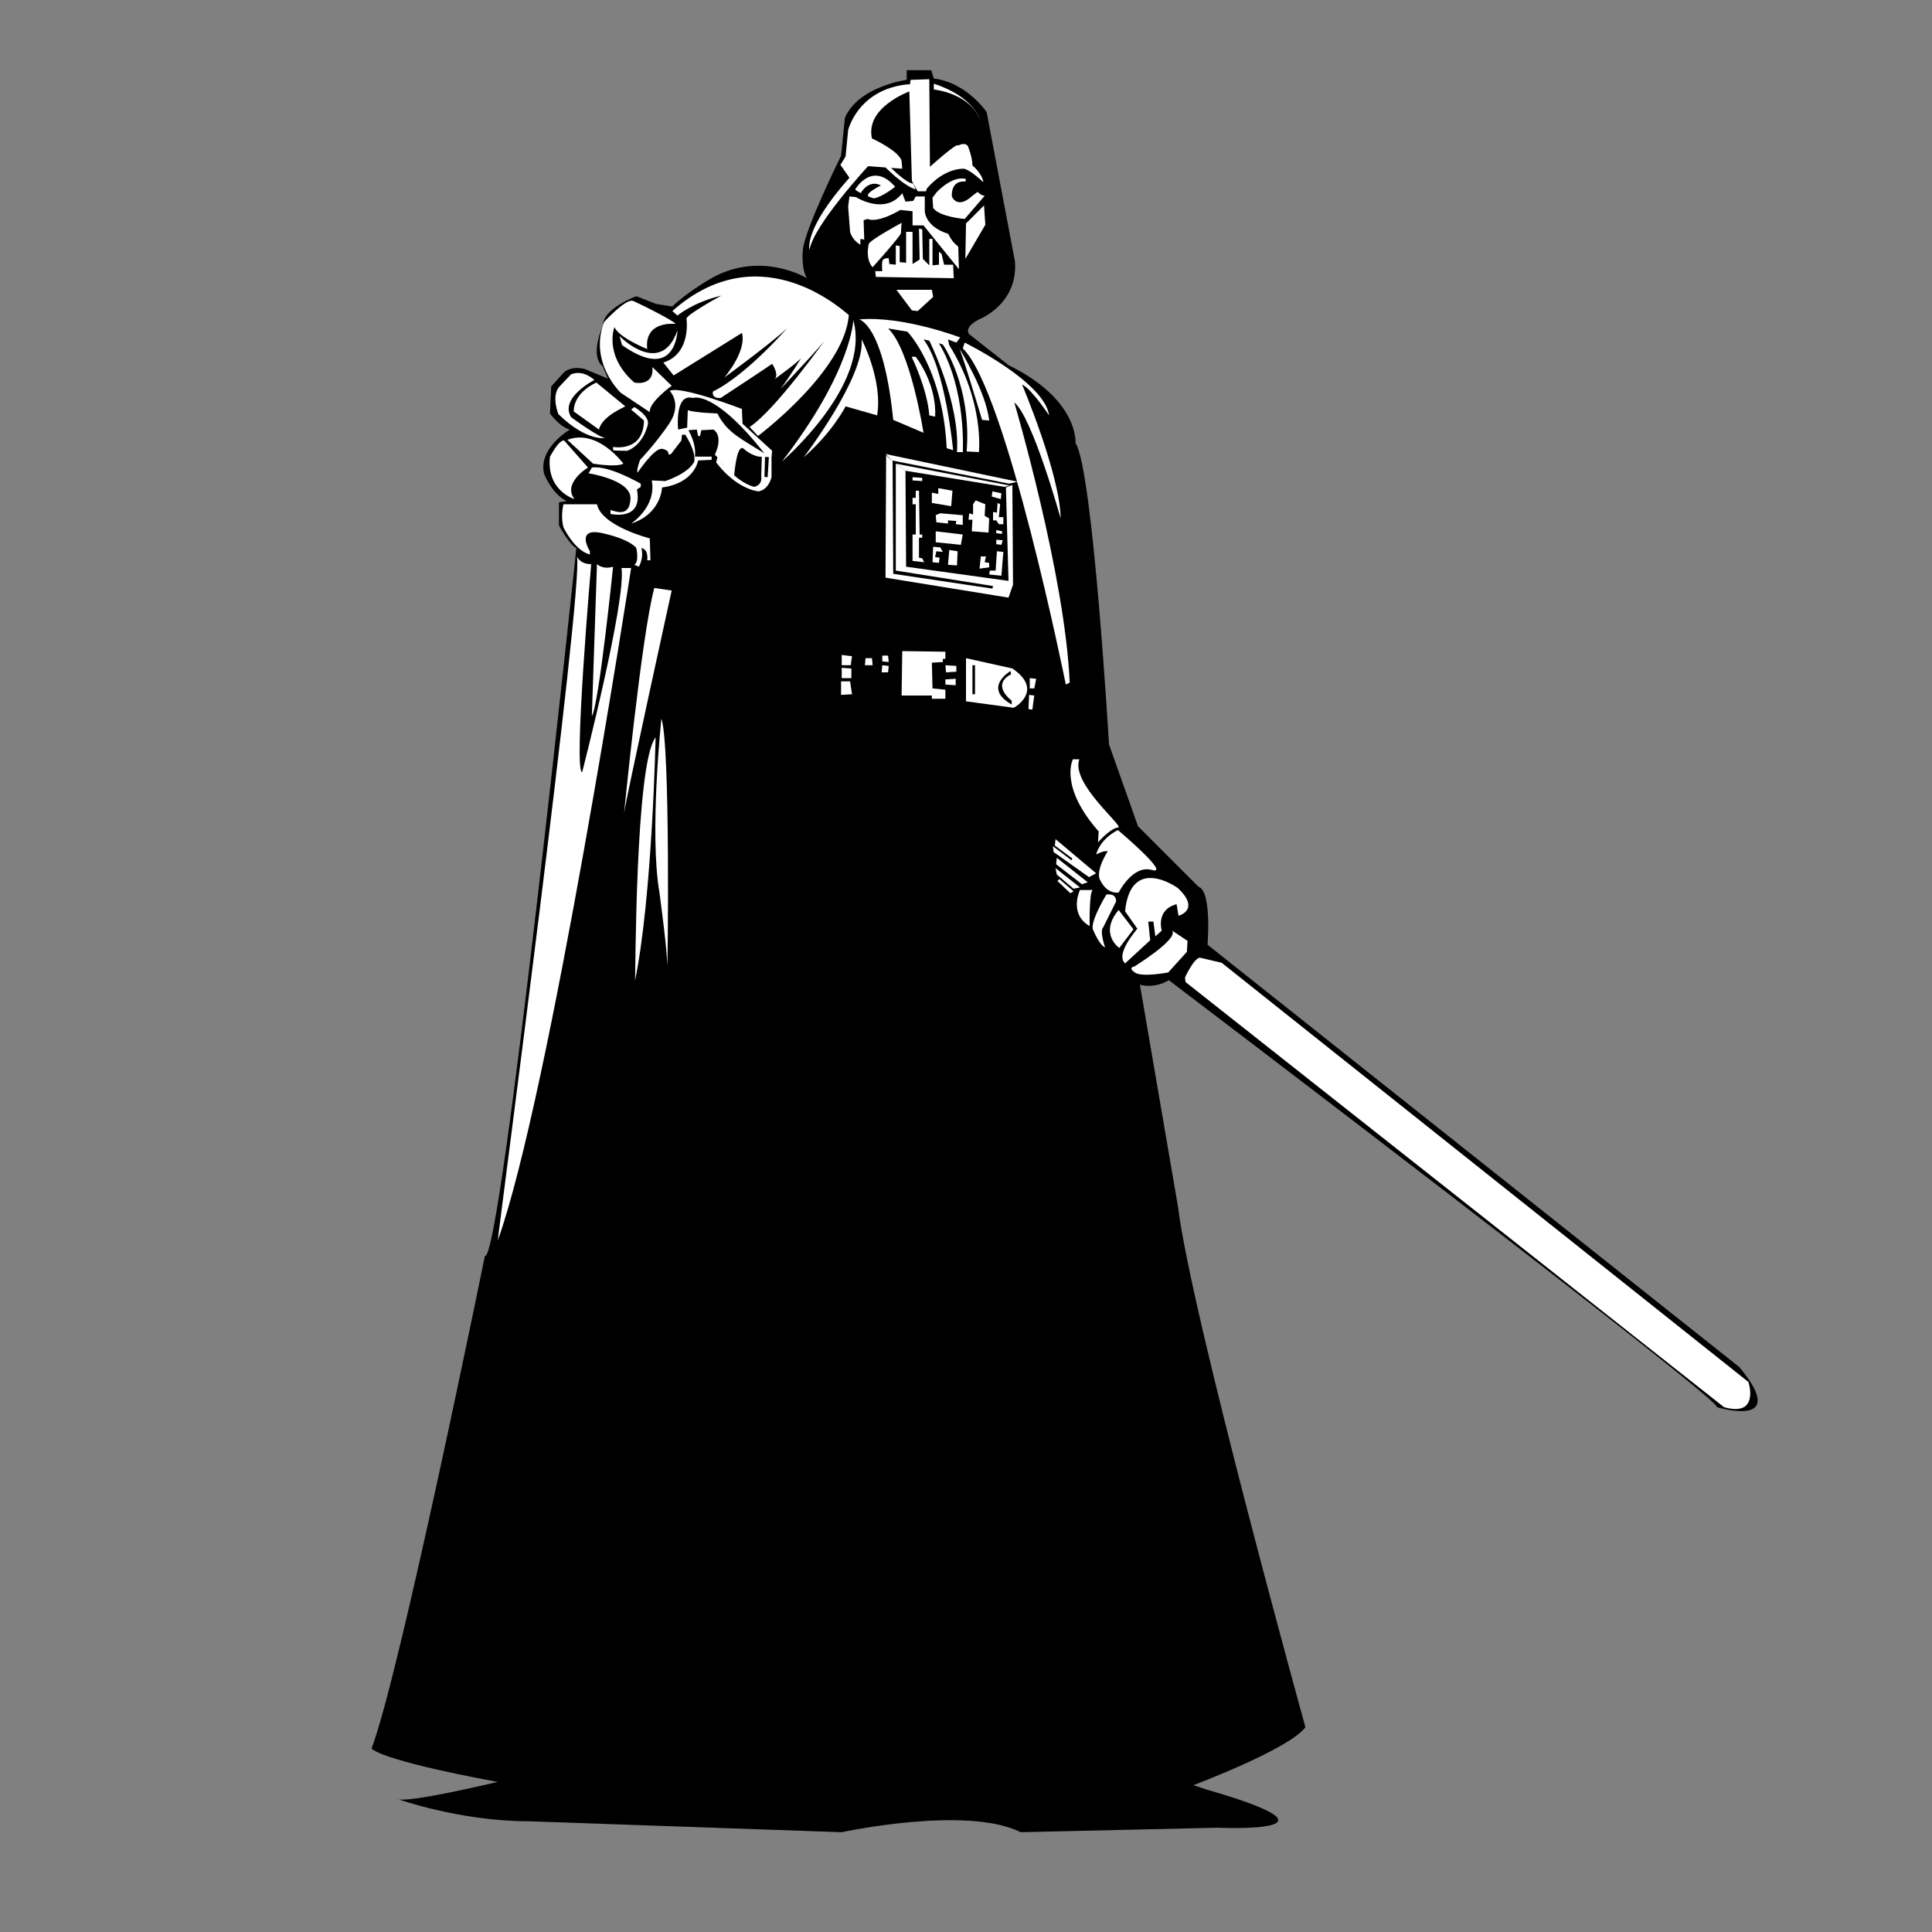 <?xml version="1.0" encoding="utf-8"?>
<!-- Generator: Adobe Illustrator 19.1.0, SVG Export Plug-In . SVG Version: 6.00 Build 0)  -->
<svg version="1.1" xmlns="http://www.w3.org/2000/svg" xmlns:xlink="http://www.w3.org/1999/xlink" x="0px" y="0px"
	 viewBox="0 0 300 300" style="enable-background:new 0 0 300 300;" xml:space="preserve">
<rect x="0" y="0" width="300" height="300" fill="#808080" stroke="none"/>
<style type="text/css">
	.st0{opacity:0.2;}
	.st1{fill:#FFFFFF;}
</style>
<g>
	<path class="st0" d="M61.6,279.3c0,0,9.7,3.5,20.5,3.5l48.6,1.7c0,0,19.4-4.2,27.8,0l30.6-0.7c0,0,22.2,1-1.7-5.9l-2.1-0.7
		c0,0,14.9-5.6,17.4-9c0,0-17.7-63.9-19.8-80.9l-5.9-34.4c0,0,2.1,0.7,4.5-0.7c0,0,86.4,65.6,85.1,66.3c0,0,11.5,3.5,3.5-6.2
		l-82.6-65.6c0,0,0.7-8.3-1.4-9l-9.4-9.4c0,0-3.1-8.8-4.5-12.7c0,0-2.5-42.8-5.2-46.8c0,0,0.6-6.7-10.4-12.1l-6.1-4.8
		c0,0-1-1,1.5-2.3c0,0,6.1-2.3,5.6-9l-4.4-23.2c0,0-3.1-4.6-8.2-5.2l-0.4-1.3h-3.8v1.5c0,0-7.5,1-9.6,5.9l-0.6,5.9
		c0,0-5.4,10.9-5.9,14.4c0,0-0.4,2.9,0.6,4.6c0,0-7.5-4.6-15.5,0.4c0,0-3.5,2.1-5.4,4l-2.5-0.4L98.8,46c0,0-5.2,1.9-5.2,4.6
		c0,0-2.1,4.6,0,6.3l0.8,1.9l-3.6-1.5c0,0-2.1-0.6-3.3,0.6L85.6,60l-0.2,4.2c0,0,1.5,2.1,3.1,2.5c0,0-5,2.9-4,6.9
		c0,0,1.2,3.1,3.5,4.2L86.8,78v3.6c0,0,1.7,3.1,2.7,3.5c0,0-11.7,111.4-14.2,109.9c0,0-13.2,65-17.6,76.5c0,0,0.8,1.7,19.6,5.2
		C77.2,276.7,62.8,280.2,61.6,279.3z"/>
	<path d="M61.6,279.3c0,0,9.7,3.5,20.5,3.5l48.6,1.7c0,0,19.4-4.2,27.8,0l30.6-0.7c0,0,22.2,1-1.7-5.9l-2.1-0.7c0,0,14.9-5.6,17.4-9
		c0,0-17.7-63.9-19.8-80.9l-5.9-34.4c0,0,2.1,0.7,4.5-0.7c0,0,86.4,65.6,85.1,66.3c0,0,11.5,3.5,3.5-6.2l-82.6-65.6
		c0,0,0.7-8.3-1.4-9l-9.4-9.4c0,0-3.1-8.8-4.5-12.7c0,0-2.5-42.8-5.2-46.8c0,0,0.6-6.7-10.4-12.1l-6.1-4.8c0,0-1-1,1.5-2.3
		c0,0,6.1-2.3,5.6-9l-4.4-23.2c0,0-3.1-4.6-8.2-5.2l-0.4-1.3h-3.8v1.5c0,0-7.5,1-9.6,5.9l-0.6,5.9c0,0-5.4,10.9-5.9,14.4
		c0,0-0.4,2.9,0.6,4.6c0,0-7.5-4.6-15.5,0.4c0,0-3.5,2.1-5.4,4l-2.5-0.4L98.8,46c0,0-5.2,1.9-5.2,4.6c0,0-2.1,4.6,0,6.3l0.8,1.9
		l-3.6-1.5c0,0-2.1-0.6-3.3,0.6L85.6,60l-0.2,4.2c0,0,1.5,2.1,3.1,2.5c0,0-5,2.9-4,6.9c0,0,1.2,3.1,3.5,4.2L86.8,78v3.6
		c0,0,1.7,3.1,2.7,3.5c0,0-11.7,111.4-14.2,109.9c0,0-13.2,65-17.6,76.5c0,0,0.8,1.7,19.6,5.2C77.2,276.7,62.8,280.2,61.6,279.3z"/>
	<path class="st1" d="M141.6,28.1l-0.4-13.9c0,0-6.9,2.5-5.8,7.3c0,0,4.2,1.9,4.6,3.5l0.1,1.2l-5.3-0.4c0,0-8.5,9.2-9.1,13
		c0,0-1-3.1,6.2-11.2l-1.4-2l0.8-1.3l0.4-4.1c0,0,1.5-6.3,9.2-7.1h0.4l0.1-0.7l2.9-0.1l0.1,13.6c0,0,4.3-3.9,4.4-3.3
		c0,0,1-0.6,1.5,0.1c0,0,0.7,1.7,0.7,3c0,0,1.5,1.2,1.7,2.6c0,0-2.3-2.2-3.2-2.1c0,0-2.9-0.1-5.6,3.1l-0.1,0.4h-1.3L141.6,28.1z"/>
	<path class="st1" d="M145.4,29.9c0,0,2.4-2.7,4.6-2.1l-0.1,0.4c0,0-2.2-0.4-2.1,2.3c0,0,0.8,2.1,3.2-0.1l0.8-0.6
		c0,0,0.6,0.6,1.1,0.6l-3.1,3.6c0,0-3.9-0.3-4.9-1.7l-0.1-1.6L145.4,29.9z"/>
	<polygon class="st1" points="150,34.7 152.8,31.9 153,34.9 149.9,40.2 	"/>
	<path class="st1" d="M148.8,38.3l0.1,3.5l-5.5-6.8h-1.7v-2.2l-1.9-0.2c0,0-3.4,2.1-5.1,1.4l-0.6,0.2l0.1,3l-0.6-0.1v0.9
		c0,0-1.2-0.6-1.6-2l-0.3-3.9l0.2-1.6l1,0.1c0,0,4.5,2.9,7.2-0.6l0.5,1.3l1.2-0.1l0.4-0.7h1.4v2.2c0,0-0.1,2.4,3.6,3.6
		C147.3,36.2,147.5,37.3,148.8,38.3z"/>
	<path class="st1" d="M134.9,37.9c0,0-0.6,2.3,0.6,3.6c0,0,4.4-4.9,4.4-5.3c0-0.4,0.1-1.6,0.1-1.6S135,37.3,134.9,37.9z"/>
	<path class="st1" d="M145,13v0.9c0,0,5.5,0.5,7.2,4.7C152.2,18.6,151.2,15,145,13z"/>
	<polygon class="st1" points="139.2,45 144.7,45 144.9,46.1 142.5,48.3 141.6,48.2 	"/>
	<path class="st1" d="M136,43l12.1,0.2l-0.1-2.1h-1.4l-0.4-1.7l-0.4-0.3l0,2l-1,0.1v-4.1l-0.5,0v4.1l-1-1l-0.1-4.6l-0.5-0.1l0.1,4.8
		l-1.1,0.7l0-5h-1l0,4.8l-1-0.1l0-2.5l-0.6-0.1l0,3l-1-0.1l-0.1-0.9c0,0-0.9-0.1-1,0.5c-0.1,0.6,0,1.5,0,1.5l-1.1,0L136,43z"/>
	<path class="st1" d="M138.1,25.8c0,0,2.6,2.7,3.7,2.7l0.4,0.9c0,0-1.5-0.2-4.9-3.6L138.1,25.8z"/>
	<path class="st1" d="M132.8,29.4c0.1,0.2,0.5,0.4,0.9,0.6l0-0.1c0,0,1.2-2.1,3.1-1.1c0,0-2.3,1.1-2,1.6v0.1
		c0.5,0.2,0.9,0.3,0.9,0.3C137,30.6,139,29,139,29C135.4,24.9,132.8,29.4,132.8,29.4z"/>
	<path class="st1" d="M149.8,53.2c0,0,12.4,6.1,13.1,11.3c0,0-2.7-4.1-4.2-4.8c0,0,5.9,13.9,6,20.8c0,0-4.4-15.8-7.2-18
		c0,0,7.9,26.8,8.6,43.5l-0.6,0.3c0,0-9.2-45.7-16-52.2L149.8,53.2z"/>
	<path class="st1" d="M149.1,52.4c0,0-8.9-3.4-15.7-2.8c0,0,3.8,0.7,5.3,15.6l4.7,2c0,0-2-12.9-5.5-16.2l3,0.5c0,0,5.5,5.6,6.1,18.1
		l1,0.3c0,0-1.2-12.8-4.6-17.2l0.9,0.2c0,0,4.8,9.6,4.3,17.3h0.9c0,0,0.6-9.7-3.7-16.9l0.6,0.2c0,0,4.5,6.4,3.7,16.6l1.9,0.1
		c0,0,0.9-7.8-4.6-16.6l-0.2-0.9l1.3,0.5L149.1,52.4z"/>
	<path class="st1" d="M141.6,55.5c0,0,2.4,4.9,2.7,9l0.9,0.2c0,0,0.5-4.5-3-9.3H141.6z"/>
	<path class="st1" d="M148.9,54c0,0,4.2,6.7,4.7,11.3l-1.1-0.1C152.5,65.2,149.1,53.9,148.9,54z"/>
	<path class="st1" d="M133.8,52.7c0,0,3.3,6.3,2.4,11.8l-4.9-1.4c0,0-2,4-6.5,7.9C124.8,71,134.3,58.6,133.8,52.7z"/>
	<path class="st1" d="M132.5,49.7c0,0-0.2,7.9-11.1,22C121.3,71.7,135.3,59.9,132.5,49.7z"/>
	<polygon class="st1" points="139.1,72 139.1,88.6 154.2,91 154.1,91.4 138.7,89.1 138.6,71.6 137.6,70.7 137.5,89.7 156.6,92.8 
		157.3,90.8 157.2,75.3 156.2,75.7 156.6,90.2 140.7,88 140.6,73.1 	"/>
	<polygon class="st1" points="137.5,70.5 138.5,71.5 156.7,75.1 158,74.8 	"/>
	<polygon class="st1" points="156,75.6 140.6,73.1 139.1,72 156.8,75.4 	"/>
	<polygon class="st1" points="141.7,74.1 141.7,74.6 143.2,74.7 143.2,74.2 	"/>
	<polygon class="st1" points="142.2,76.2 142.2,77.3 141.7,77.3 141.7,78.3 142.2,78.3 142.2,83 141.7,83 141.7,87.1 143.5,87.3 
		143.2,86.7 142.7,86.6 142.7,83.5 143.2,83.5 143.2,83 142.8,83 142.7,76.2 	"/>
	<polygon class="st1" points="145.3,82.5 145.3,84.2 149.2,84.6 149.5,83 	"/>
	<polygon class="st1" points="145.3,80 145.4,81.1 147.2,81.3 147.2,80.8 148.5,80.9 148.4,81.4 149.5,81.5 149.5,80 146,79.7 	"/>
	<polygon class="st1" points="146,85 146.4,85.7 145.4,85.6 145.2,86.5 145.9,86.6 145.8,87.4 144.8,87.3 144.9,84.9 	"/>
	<polygon class="st1" points="147.7,78.6 144.7,78.1 144.7,76.5 145.7,76.7 145.7,75.8 147.9,76.2 	"/>
	<polygon class="st1" points="151.1,78.3 151.1,79.9 150.5,79.7 150.4,80.7 151,80.7 150.9,82.5 153.5,82.7 153.6,80.5 152.9,80.1 
		153,78.3 151.5,77.7 	"/>
	<polygon class="st1" points="147.4,85.4 148.7,85.6 148.6,87.8 147.2,87.7 	"/>
	<polygon class="st1" points="154.8,85.6 154.6,88.6 153.7,88.6 153.6,89.2 155.5,89.4 155.8,85.7 	"/>
	<polygon class="st1" points="154.1,76.3 154,77.1 155.4,77.5 155.5,76.6 	"/>
	<polygon class="st1" points="154.9,78.1 154.8,79.6 154.2,79.5 154.2,80.8 154.7,80.8 155.1,81.4 155.8,81.4 155.8,80.3 
		155.1,80.3 155.3,78.3 	"/>
	<polygon class="st1" points="152.3,86.4 152.1,88.3 153.6,88.1 153.6,87.4 152.9,87.3 153.1,86.4 	"/>
	<polygon class="st1" points="154.7,82.3 154.7,82.8 155.6,82.9 155.6,82.5 	"/>
	<polygon class="st1" points="154.7,83.8 154.7,84.5 155.5,84.6 155.7,83.9 	"/>
	<path class="st1" d="M104.9,50.3c0,0-4.9-0.6-4.4,3.9c0,0-4.3-1.7-5.1-3.4c0,0-1.7,4.4,3.1,8.6c0,0,3.1,0.7,2.8-2.4l3,2.9
		c0,0-3.6,2.6-3.4,4.1l-4.5-3c0,0-5-4.7-2.6-11c0,0,3.2-3.5,4.4-3.3C98.2,46.6,104.7,49.8,104.9,50.3z"/>
	<path class="st1" d="M96.2,52.2c0,0,6.4,6.5,9-0.9c0,0-0.2,8.2-8.6,2.3L96.2,52.2z"/>
	<path class="st1" d="M104.4,48.3l0.8,0.7c0,0,2.3-2,6.8-3.1c0,0-5.5,3-5.4,3.6c0,0,0.8,5.4-3.6,6.8l1.6,2c0,0,10.6-6.6,10.6-6.6
		c0,0,1,2.3-2.7,6.9c0,0,9.7-7.1,10.4-8.4c0,0-6.7,7.9-12.2,10.6c0,0-0.3,1.1,1.2,1c0,0,7-4.6,8-5.3c0,0,1.3,1.9,0.2,2.5
		c0,0,4.5-3.2,4.5-3.7c0,0-2.1,3.4-3.4,5.1c0,0,7-7.4,7.2-8c0,0-8,11.3-12,13.9l1.3,1.4c0,0,13.5-10.1,14.1-18.8
		C131.8,49.1,118.5,35.8,104.4,48.3z"/>
	<path class="st1" d="M92.3,59c0,0-5.5,2.8-3.6,5.8c0,0,4.8,3.5,5.4,3.2c0,0-2.9,0.7-7.4-3.7c0,0-1.1-2.7,0.1-4.2l1.9-2
		C88.7,58.2,90.2,57.2,92.3,59z"/>
	<path class="st1" d="M93,66.7l-3.9-2.8c0,0-0.3-2.7,3.5-4.5l4.5,3.7C97,63.2,93.5,64.6,93,66.7z"/>
	<path class="st1" d="M98,63.6l0.5-0.4c0,0,2.4,1.4,2.1,2.7c0,0-0.6,3.1-3.2,4.1c0,0-2,0-2.2-0.1l0-0.5c0,0,4.7,0.9,4.8-4.1L98,63.6
		z"/>
	<path class="st1" d="M88.1,68.3l4,3.7c0,0,3.6,0.6,4.7,0C96.8,72,92.8,66.5,88.1,68.3z"/>
	<path class="st1" d="M87.6,68.4l3.7,4.2c0,0-4,2.4-2.1,4.9c0,0-4.4-1.3-3.8-6.6C85.4,71,86.7,68.3,87.6,68.4z"/>
	<path class="st1" d="M91.9,72.6l-0.5,0.9c0,0,6.6,1,6.5,3.9c-0.1,3-2.3,2-3.1,1.8v0.6c0,0,5.1,1.2,4.1-3.8l0.6-0.4v-0.5
		C99.6,75.2,94.6,72.2,91.9,72.6z"/>
	<polygon class="st1" points="118.8,70.7 118.7,74.2 118.2,74 118.3,70.7 	"/>
	<path class="st1" d="M91.6,85.6c0,0-2.4-3.8,2-2.8c4.4,1,5.2,2.3,5.2,2.3s0.5,2.1-0.3,2.6l0.7,0.3c0,0,0.8-1.3,0.4-2.9
		c0,0,1.1,0.1,0.9,1.9h0.5l-0.1-3.4c0,0-7.5-1.9-8.2-5.3h-5.2c0,0-0.5,1.8,0,3.6c0,0,1.7,3.6,4.1,4.2V85.6z"/>
	<path class="st1" d="M119.2,74.1l-1-0.1c0.2,1.4-1.1,1.6-1.1,1.6c-1.1-0.3-2.2-1-3.1-1.8c0.1-1,0.5-5,1.5-4.1
		c1.1,1,2.3,1.2,2.3,1.2l2,0.1l0.1-1l-4.6-4.2l-0.1-2.3c0,0-9.6-3.7-11.2-2.8c0,0,2,2-0.1,5.1c-2.1,3.1-4.5,5.6-4.5,5.6
		s-0.6,1.5-0.4,2c0,0,2.6-3.9,3.8-3.7c0,0,1.1,0.1,1,0.9l0.4-0.1l1.6-2.1l0.1-0.9l0.5,0c0,0,1.7,2.5,1.4,4.2c-1,1.9-4.5,3-4.5,3
		l-2.1-0.1c0.8,4.1-3.2,6.7-3.2,6.7c4.7-1.5,4.8-5.6,4.8-5.6c5.1-0.7,5.6-4.2,5.6-4.2l2.1-0.1l0-0.5l-2.6,0c0.1-0.7,0.1-2.1-1-4.1
		l1.3-0.1l0.2,1l0.3,0l0.2-0.9l1.9-0.1c0,0,1.6,0.9,0.2,3.9l0.4,0.4l-0.2,0.8c3.3,4.3,6.6,4.5,6.6,4.5c1.6-0.3,2-2.2,2-2.2v-3.2
		l-0.4-0.1L119.2,74.1z M111.7,71.5l0.8,0.9C112.1,72,111.9,71.7,111.7,71.5z M111.4,64.2c0,0-3.4-0.1-4.6-0.5l-0.1,2.7l-1.4,0.3
		c0,0-0.6-5.7,2.3-4.9c0,0,3.2-1.4,11.1,8.6c0,0-2.8-1.7-3.7-2.3C115,68,112.7,66.9,111.4,64.2z"/>
	<path class="st1" d="M89.6,86.4c0,0,0.4,1.2,2.2,1.2c0,0-2.8,32.3-1.4,32.3c0,0,6.9-26.8,6.1-31.7H98c0,0-12.6,81.8-20.7,104.4
		C77.2,192.6,90.6,91.6,89.6,86.4z"/>
	<path class="st1" d="M92.7,87.6c0,0,0.9,0.9,2.5,0.4c0,0-2.2,21.5-3.3,23.2L92.7,87.6z"/>
	<path class="st1" d="M101.6,91.3l2.7,0.4c0,0-7.1,32.3-7.4,34.6C96.9,126.4,99.6,98.7,101.6,91.3z"/>
	<path class="st1" d="M101.8,114.5c0,0-0.5,24.7-3.2,37.8C98.7,152.3,98.6,118.5,101.8,114.5z"/>
	<path class="st1" d="M102.7,111.6c0,0-1.9,17.8-0.3,27c0,0,1.4,10.2,1.2,11.9C103.7,150.5,104.1,115.4,102.7,111.6z"/>
	<path class="st1" d="M184,151.8c0,0,1.3-2.9,2.3-3.1l3.4,0.8l81.8,65.1c0,0,1.8,5.5-3.8,3.9l-83.6-66L184,151.8z"/>
	<path class="st1" d="M182,144.5l2.4,1.6l-0.1,1.7l-2.9,3.2c0,0-4.1,0.8-5.2,0c-1.1-0.8-0.1-0.9-0.1-0.9S183.1,145.8,182,144.5z"/>
	<path class="st1" d="M174.7,149.6l3.9-3.6l-0.3-2.9h0.8l0.3,2.3l1-0.9c0,0-1-3.2,2.3-4.1l0.3,1.8c0,0,3.5-0.9-0.1-4.3
		c0,0-7.3-5.3-8.2,3.6l1.9,2.7C176.6,144.3,173.1,148.1,174.7,149.6z"/>
	<path class="st1" d="M173.7,141.3l2.3,3l-2.2,2.9C173.8,147.2,170.6,145,173.7,141.3z"/>
	<path class="st1" d="M173.3,140c0,0,0.2-1.3-1.5-1.1c0,0-2.5,4.1-2.1,5.4c0,0,1,2.5,1.9,2.8c0,0-0.9-2.5-0.3-3.1L173.3,140z"/>
	<path class="st1" d="M169.2,143.8c0,0-0.1-5.4,0.5-5.6l-2,0C167.7,138.2,165.9,141.9,169.2,143.8z"/>
	<path class="st1" d="M173.7,138.6c0,0,2.2-4.4,5.2-3.5c3,0.8-5.3-6.2-5.3-6.2s-2.6,1.1-3.4,3.8c0,0,1.2-0.7,1.8-0.5
		c0,0-1.9,2.9-1.2,4.4C170.8,136.5,171.6,138.8,173.7,138.6z"/>
	<path class="st1" d="M170.5,130.8c0,0,1.9-2.2,3.1-2.3c1.2,0-7.4-6.8-6-10.6l-1,0c0,0-2.2,4.2,4,11.2L170.5,130.8z"/>
	<polygon class="st1" points="164.2,136.8 166.2,138.7 166.7,138.4 164.5,136.5 	"/>
	<polygon class="st1" points="166.7,138 167.7,137.8 163.9,134.8 164.1,135.8 	"/>
	<polygon class="st1" points="168,137.3 168.9,137 164.1,133.2 164,134.2 	"/>
	<polygon class="st1" points="169.1,136.2 170.2,135.6 163.9,130.3 163.8,131.3 166.5,133.3 166.4,133.6 163.5,131.4 163.6,132.3 	
		"/>
	<polygon class="st1" points="130.7,101.7 130.7,103.3 132.1,103.3 132.3,101.9 	"/>
	<polygon class="st1" points="130.7,103.7 130.7,105.3 132.2,105.3 132.2,103.8 	"/>
	<polygon class="st1" points="130.6,105.8 132,105.8 132.3,107.8 130.6,107.9 	"/>
	<polygon class="st1" points="134.4,102.2 134.3,103.3 135.5,103.3 135.4,102.2 	"/>
	<polygon class="st1" points="137,101.8 137,102.7 138,102.8 137.9,101.8 	"/>
	<polygon class="st1" points="137,103.3 136.9,104.4 137.9,104.4 138,103.4 	"/>
	<polygon class="st1" points="140.1,101.1 140,108 144.7,108 144.7,108.5 146.8,108.5 146.8,107.1 144.8,106.9 144.7,102.9 
		146.4,102.8 146.4,102.3 146.8,102.3 146.8,101.2 	"/>
	<polygon class="st1" points="146.8,103.3 146.9,104.4 148.5,104.3 148.5,103.4 	"/>
	<polygon class="st1" points="148.4,105.4 148.4,106.4 146.8,106.3 146.8,105.5 	"/>
	<path class="st1" d="M157.2,103.8l-7.2-1.6l0,6.7l7.4,1C157.5,109.9,162.2,107.2,157.2,103.8z M151,107.8l0-4.5h0.4l0,4.5H151z
		 M157.1,109.4c-4.6-2.6-0.2-5.2-0.2-5.2l0.1,0.5c-3.2,1.7,0.1,4.1,0.1,4.1L157.1,109.4z"/>
	<polygon class="st1" points="159.9,105.3 160.9,105.4 160.6,106.9 159.9,106.9 	"/>
	<polygon class="st1" points="159.8,107.9 160.6,108 160.3,110.2 159.7,110.1 	"/>
</g>
</svg>
